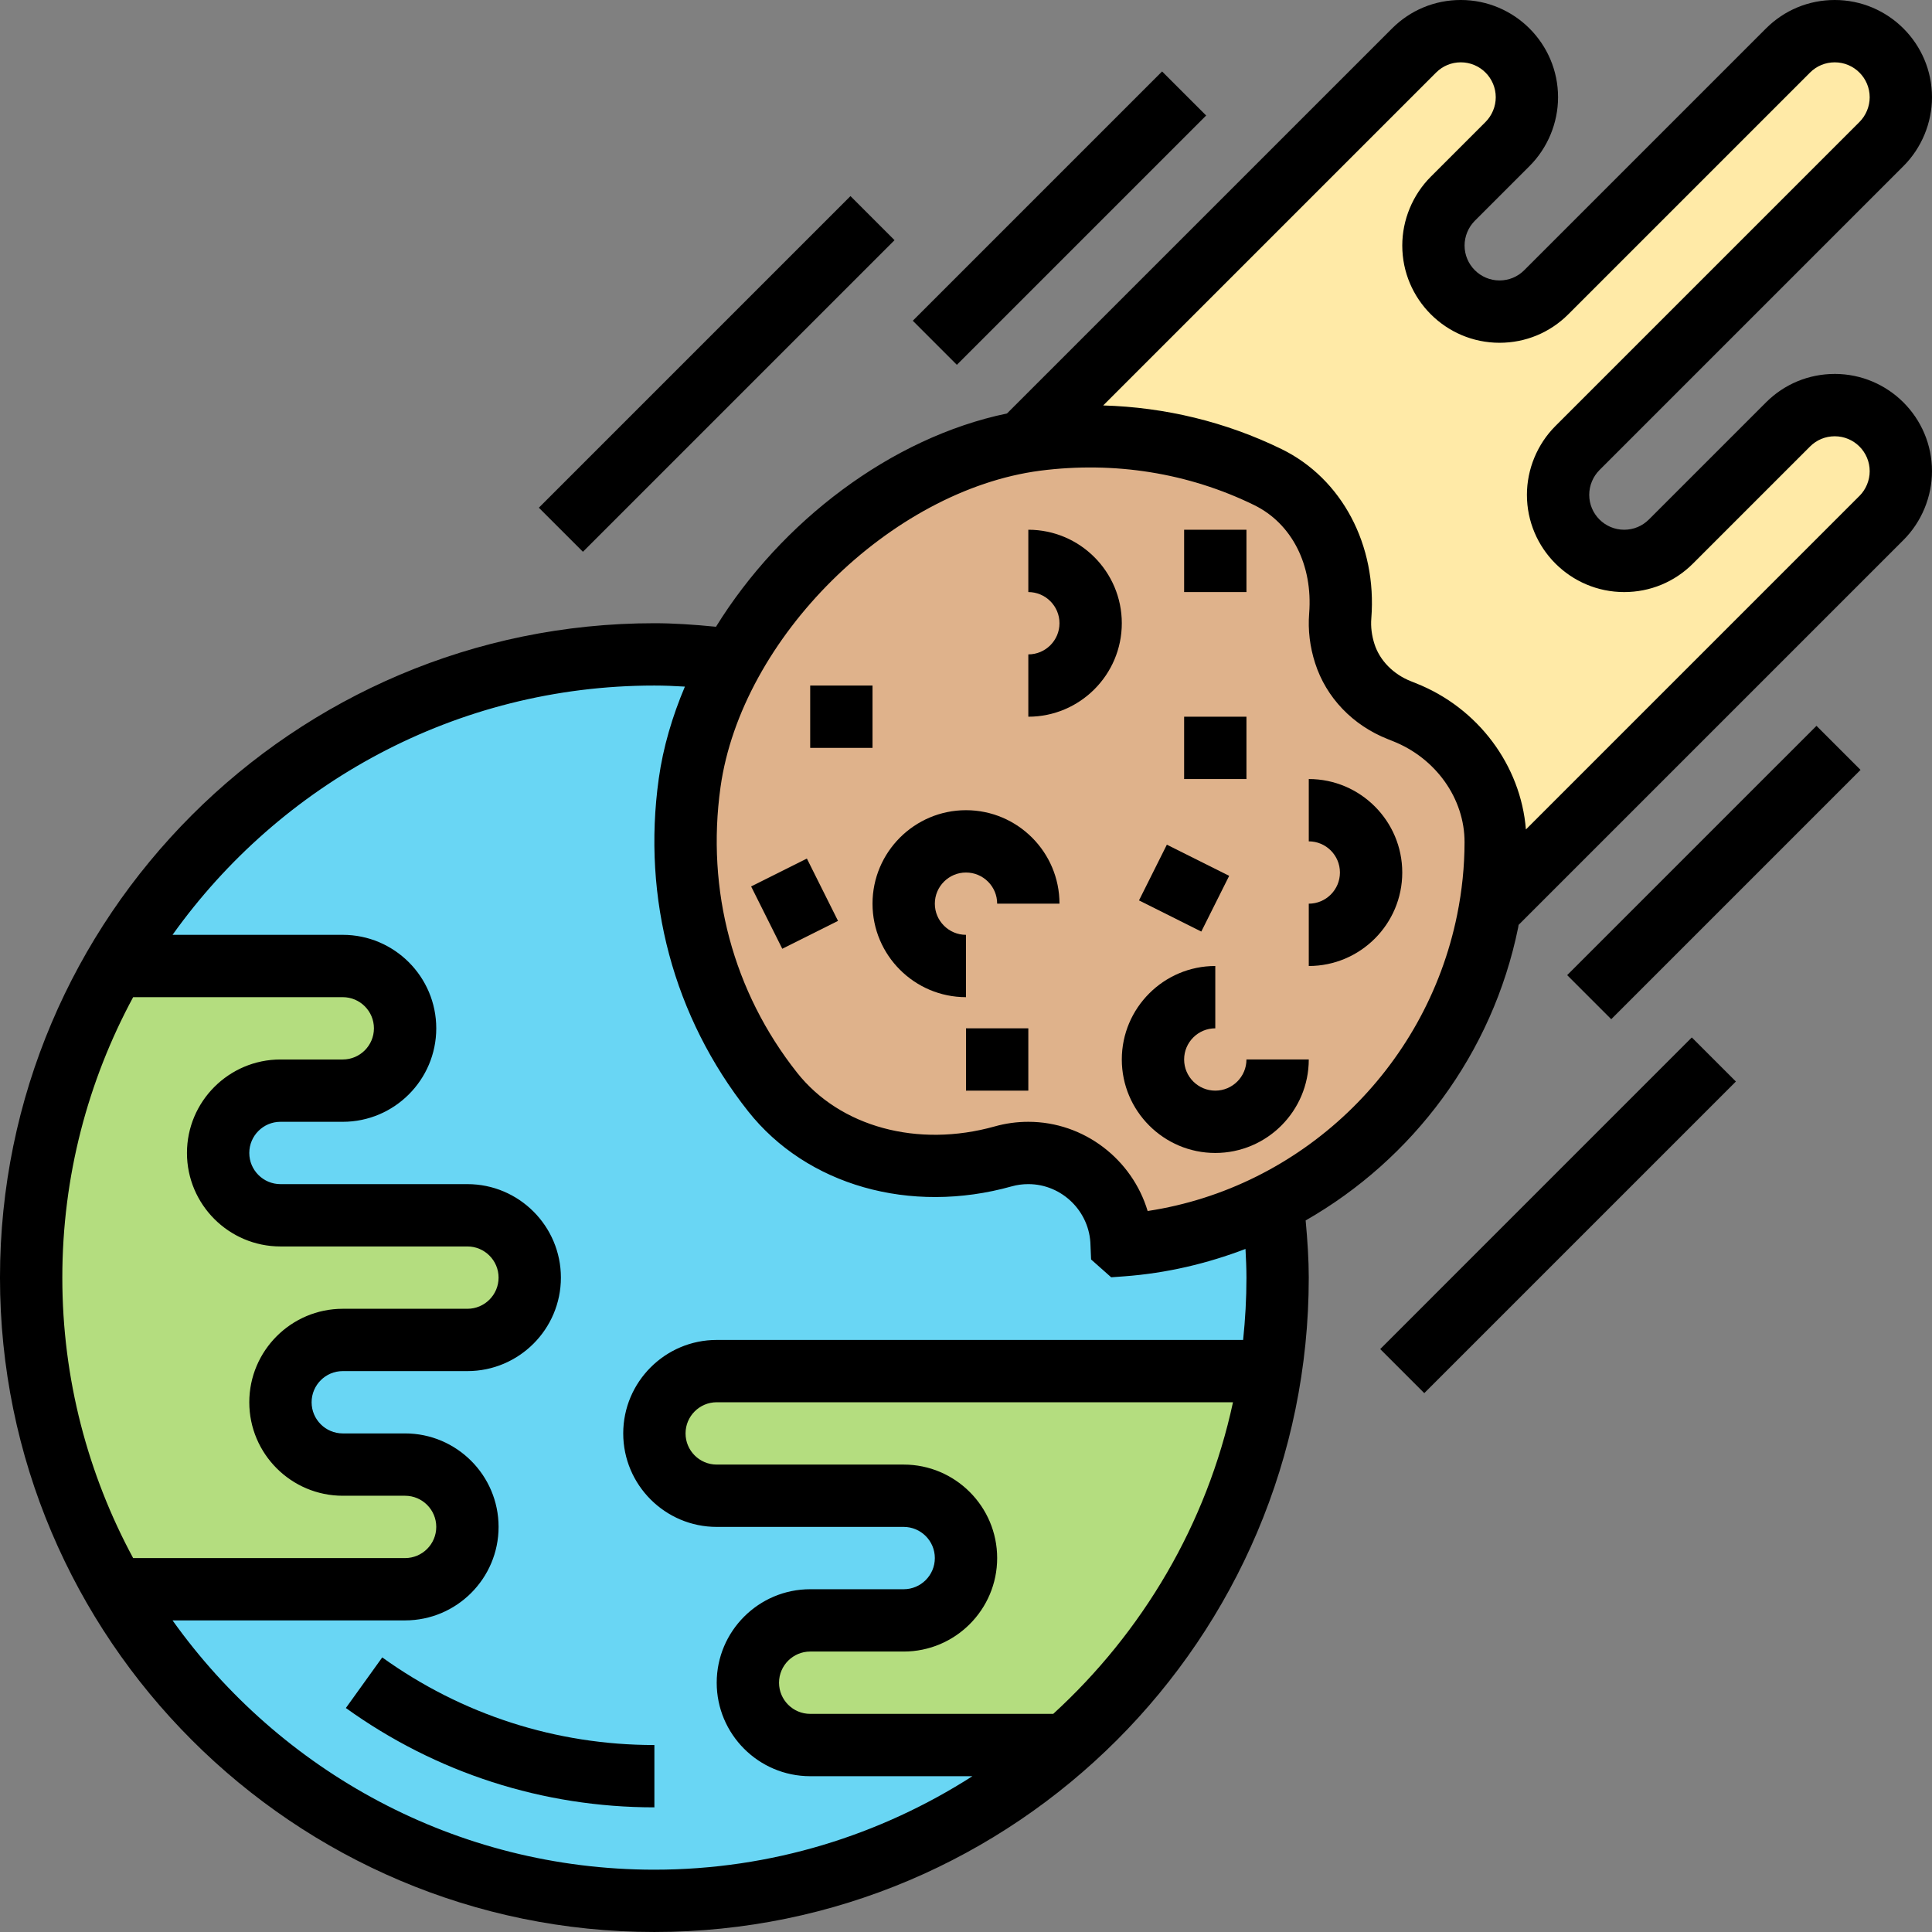 <svg height="496pt" viewBox="0 0 496 496" width="496pt" xmlns="http://www.w3.org/2000/svg"><rect x="0" y="0" width="496" height="496" fill="#808080" stroke="none"/><path d="m262.48 113.441 100.559-100.48c3.199-3.199 7.52-4.961 12-4.961 4.641 0 8.961 1.922 12 4.961 3.039 3.039 4.961 7.359 4.961 12 0 4.48-1.762 8.801-4.961 12l-14.078 14.078c-3.199 3.199-4.961 7.52-4.961 12 0 4.641 1.922 8.961 4.961 12 3.039 3.039 7.359 4.961 12 4.961 4.48 0 8.801-1.762 12-4.961l62.078-62.078c3.199-3.199 7.52-4.961 12-4.961 4.641 0 8.961 1.922 12 4.961 3.039 3.039 4.961 7.359 4.961 12 0 4.48-1.762 8.801-4.961 12l-78.078 78.078c-3.199 3.199-4.961 7.52-4.961 12 0 4.641 1.922 8.961 4.961 12 3.039 3.039 7.359 4.961 12 4.961 4.48 0 8.801-1.762 12-4.961l30.078-30.078c3.199-3.199 7.52-4.961 12-4.961 4.641 0 8.961 1.922 12 4.961 3.039 3.039 4.961 7.359 4.961 12 0 4.48-1.762 8.801-4.961 12l-100.48 100.48h-.078c1.039-5.84 1.52-11.52 1.52-17.203 0-14.879-9.68-28-23.52-33.445l-1.199-.48c-6.562-2.559-11.922-7.84-14-14.559-1.121-3.281-1.441-6.555-1.203-9.602 1.203-14.801-5.277-29.191-18.559-35.68-17.68-8.551-38-12.402-59.52-9.594-1.199.16-2.32.32-3.52.562zm0 0" fill="#ffeaa7"/><path d="m198.32 280.32c-16.801-21.281-25.441-49.281-21.281-79.359 1.52-10.723 5.281-21.281 10.883-31.281 15.438-28 44.559-50.879 74.559-56.238 1.199-.234 2.32-.402 3.52-.555 21.52-2.809 41.84 1.043 59.52 9.594 13.281 6.48 19.762 20.879 18.559 35.68-.238 3.047.082 6.32 1.203 9.602 2.078 6.719 7.438 12 14 14.559l1.199.48c13.84 5.438 23.52 18.559 23.52 33.438 0 5.684-.48 11.363-1.52 17.195-.16 1.039-.32 2-.559 3.039-6.402 31.68-27.363 58.168-55.203 72.32-11.84 6.086-24.957 9.84-38.641 10.879-.078 0-.078 0-.078-.078-.238-13.035-10.879-23.594-24-23.594-2.238 0-4.398.32-6.398.879-21.602 6.082-45.363 1.043-59.281-16.559zm0 0" fill="#dfb28b"/><path d="m326.16 352c-5.68 38.16-24.879 71.84-52.48 96.078l-.078-.078h-65.602c-4.398 0-8.398-1.762-11.281-4.719-2.957-2.883-4.719-6.883-4.719-11.281 0-8.801 7.199-16 16-16h24c4.398 0 8.398-1.762 11.281-4.719 2.957-2.883 4.719-6.883 4.719-11.281 0-8.801-7.199-16-16-16h-48c-4.398 0-8.398-1.762-11.281-4.719-2.957-2.883-4.719-6.883-4.719-11.281 0-8.801 7.199-16 16-16zm0 0" fill="#b4dd7f"/><path d="m131.281 316.719c2.957 2.883 4.719 6.883 4.719 11.281 0 8.801-7.199 16-16 16h-32c-4.398 0-8.398 1.762-11.281 4.719-2.957 2.883-4.719 6.883-4.719 11.281 0 8.801 7.199 16 16 16h16c4.398 0 8.398 1.762 11.281 4.719 2.957 2.883 4.719 6.883 4.719 11.281 0 8.801-7.199 16-16 16h-74.48c-13.68-23.52-21.52-50.879-21.52-80s7.84-56.48 21.52-80h58.48c4.398 0 8.398 1.762 11.281 4.719 2.957 2.883 4.719 6.883 4.719 11.281 0 8.801-7.199 16-16 16h-16c-4.398 0-8.398 1.762-11.281 4.719-2.957 2.883-4.719 6.883-4.719 11.281 0 8.801 7.199 16 16 16h48c4.398 0 8.398 1.762 11.281 4.719zm0 0" fill="#b4dd7f"/><path d="m29.52 248c27.602-47.84 79.281-80 138.48-80 6.48 0 12.879.48 19.199 1.281l.723.398c-5.602 10-9.363 20.559-10.883 31.281-4.16 30.078 4.48 58.078 21.281 79.359 13.918 17.602 37.68 22.641 59.281 16.559 2-.559 4.16-.879 6.398-.879 13.121 0 23.762 10.559 24 23.602 0 .078 0 .078.078.078 13.684-1.039 26.801-4.801 38.641-10.879.801 6.32 1.281 12.719 1.281 19.199 0 8.16-.641 16.238-1.84 24h-142.16c-8.801 0-16 7.199-16 16 0 4.398 1.762 8.398 4.719 11.281 2.883 2.957 6.883 4.719 11.281 4.719h48c8.801 0 16 7.199 16 16 0 4.398-1.762 8.398-4.719 11.281-2.883 2.957-6.883 4.719-11.281 4.719h-24c-8.801 0-16 7.199-16 16 0 4.398 1.762 8.398 4.719 11.281 2.883 2.957 6.883 4.719 11.281 4.719h65.602l.078.078c-28.16 24.883-65.121 39.922-105.68 39.922-59.199 0-110.879-32.16-138.48-80h74.48c8.801 0 16-7.199 16-16 0-4.398-1.762-8.398-4.719-11.281-2.883-2.957-6.883-4.719-11.281-4.719h-16c-8.801 0-16-7.199-16-16 0-4.398 1.762-8.398 4.719-11.281 2.883-2.957 6.883-4.719 11.281-4.719h32c8.801 0 16-7.199 16-16 0-4.398-1.762-8.398-4.719-11.281-2.883-2.957-6.883-4.719-11.281-4.719h-48c-8.801 0-16-7.199-16-16 0-4.398 1.762-8.398 4.719-11.281 2.883-2.957 6.883-4.719 11.281-4.719h16c8.801 0 16-7.199 16-16 0-4.398-1.762-8.398-4.719-11.281-2.883-2.957-6.883-4.719-11.281-4.719zm0 0" fill="#69d6f4"/><path d="m471.031 96c-6.672 0-12.941 2.594-17.656 7.312l-30.062 30.062c-1.695 1.695-3.945 2.625-6.344 2.625-4.945 0-8.969-4.023-8.969-8.969 0-2.359.961-4.672 2.625-6.344l78.062-78.062c4.648-4.648 7.312-11.082 7.312-17.656 0-13.77-11.199-24.969-24.969-24.969-6.672 0-12.941 2.594-17.656 7.312l-62.062 62.062c-1.695 1.695-3.945 2.625-6.344 2.625-4.945 0-8.969-4.023-8.969-8.969 0-2.359.961-4.672 2.625-6.344l14.062-14.062c4.648-4.648 7.312-11.082 7.312-17.656 0-13.77-11.199-24.969-24.969-24.969-6.672 0-12.941 2.594-17.656 7.312l-98.848 98.84c-29.758 6.184-58 27.75-74.711 54.758-5.633-.559-10.93-.91-15.816-.91-92.641 0-168 75.367-168 168s75.359 168 168 168 168-75.367 168-168c0-4.566-.32-9.496-.801-14.672 27.465-15.695 47.977-42.77 54.578-75.281.039-.199.047-.398.086-.59l98.824-98.824c4.648-4.656 7.312-11.09 7.312-17.664 0-13.77-11.199-24.969-24.969-24.969zm-436.848 160h53.816c4.406 0 8 3.586 8 8s-3.594 8-8 8h-16c-13.23 0-24 10.77-24 24s10.77 24 24 24h48c4.406 0 8 3.586 8 8s-3.594 8-8 8h-32c-13.23 0-24 10.77-24 24s10.77 24 24 24h16c4.406 0 8 3.586 8 8s-3.594 8-8 8h-69.816c-11.582-21.449-18.184-45.961-18.184-72s6.602-50.551 18.184-72zm236.215 184h-62.398c-4.406 0-8-3.586-8-8s3.594-8 8-8h24c13.23 0 24-10.77 24-24s-10.77-24-24-24h-48c-4.406 0-8-3.586-8-8s3.594-8 8-8h132.543c-6.75 31.375-23.277 59.078-46.145 80zm49.602-112c0 5.406-.305 10.734-.855 16h-135.145c-13.23 0-24 10.77-24 24s10.77 24 24 24h48c4.406 0 8 3.586 8 8s-3.594 8-8 8h-24c-13.23 0-24 10.77-24 24s10.77 24 24 24h41.648c-23.617 15.121-51.586 24-81.648 24-51.008 0-96.121-25.336-123.703-64h59.703c13.23 0 24-10.77 24-24s-10.77-24-24-24h-16c-4.406 0-8-3.586-8-8s3.594-8 8-8h32c13.23 0 24-10.77 24-24s-10.77-24-24-24h-48c-4.406 0-8-3.586-8-8s3.594-8 8-8h16c13.23 0 24-10.77 24-24s-10.77-24-24-24h-43.703c27.582-38.664 72.695-64 123.703-64 2.496 0 5.121.105 7.832.273-3.246 7.68-5.586 15.59-6.703 23.582-4.328 30.906 3.816 61.25 22.934 85.441 15.043 19.023 41.602 26.582 67.68 19.277 1.363-.383 2.793-.574 4.258-.574 8.664 0 15.824 7.062 15.961 15.742l.152 3.602 5.16 4.578 3.375-.25c10.848-.801 21.273-3.273 31.105-7.031.133 2.527.246 5.008.246 7.359zm54.09-93.145c-8.059 39.719-40.211 70.09-79.457 76.047-3.953-13.199-16.266-22.902-30.633-22.902-2.938 0-5.832.398-8.594 1.176-19.812 5.566-39.758.152-50.789-13.809-16.387-20.727-23.352-46.758-19.641-73.297 5.359-38.246 43.703-76.207 82.062-81.23 19.031-2.449 38.023.559 54.93 8.824 9.695 4.742 15.109 15.406 14.129 27.832-.336 4.23.176 8.52 1.527 12.734 2.832 8.859 9.672 15.992 18.703 19.539l1.215.488c11.066 4.344 18.48 14.781 18.449 25.973-.008 6.195-.648 12.457-1.902 18.625zm103.285-107.543-85.633 85.633c-1.301-16.418-12.254-31.25-28.301-37.562l-1.211-.488c-4.52-1.773-8.016-5.344-9.359-9.535-.711-2.223-.992-4.449-.816-6.598 1.488-18.832-7.559-35.898-23.055-43.473-14.297-6.977-29.863-10.738-45.777-11.199l85.465-85.465c1.695-1.695 3.945-2.625 6.344-2.625 4.945 0 8.969 4.023 8.969 8.969 0 2.359-.961 4.672-2.625 6.344l-14.062 14.062c-4.648 4.648-7.312 11.082-7.312 17.656 0 13.77 11.199 24.969 24.969 24.969 6.672 0 12.941-2.594 17.656-7.312l62.062-62.062c1.695-1.695 3.945-2.625 6.344-2.625 4.945 0 8.969 4.023 8.969 8.969 0 2.359-.961 4.672-2.625 6.344l-78.062 78.062c-4.648 4.648-7.312 11.082-7.312 17.656 0 13.77 11.199 24.969 24.969 24.969 6.672 0 12.941-2.594 17.656-7.312l30.062-30.062c1.695-1.695 3.945-2.625 6.344-2.625 4.945 0 8.969 4.023 8.969 8.969 0 2.359-.961 4.672-2.625 6.344zm0 0"/><path d="m354.34 346.344 79.996-80 11.316 11.316-80 79.996zm0 0"/><path d="m402.336 250.344 64.004-64 11.312 11.312-64 64.004zm0 0"/><path d="m138.34 130.344 80-80 11.312 11.316-79.996 79.996zm0 0"/><path d="m234.34 82.344 64-64 11.316 11.312-64.004 64.004zm0 0"/><path d="m248 208c-13.23 0-24 10.77-24 24s10.77 24 24 24v-16c-4.406 0-8-3.586-8-8s3.594-8 8-8 8 3.586 8 8h16c0-13.23-10.77-24-24-24zm0 0"/><path d="m336 200v16c4.406 0 8 3.586 8 8s-3.594 8-8 8v16c13.23 0 24-10.77 24-24s-10.77-24-24-24zm0 0"/><path d="m264 136v16c4.406 0 8 3.586 8 8s-3.594 8-8 8v16c13.23 0 24-10.77 24-24s-10.77-24-24-24zm0 0"/><path d="m312 280c-4.406 0-8-3.586-8-8s3.594-8 8-8v-16c-13.23 0-24 10.77-24 24s10.77 24 24 24 24-10.77 24-24h-16c0 4.414-3.594 8-8 8zm0 0"/><path d="m208 176h16v16h-16zm0 0"/><path d="m304 184h16v16h-16zm0 0"/><path d="m304 136h16v16h-16zm0 0"/><path d="m192.836 227.574 14.312-7.156 7.996 16-14.309 7.156zm0 0"/><path d="m292.414 231.16 7.152-14.309 16 8-7.156 14.309zm0 0"/><path d="m248 264h16v16h-16zm0 0"/><path d="m88.793 438.496c23.207 16.68 50.598 25.504 79.207 25.504v-16c-25.238 0-49.398-7.785-69.871-22.496zm0 0"/></svg>